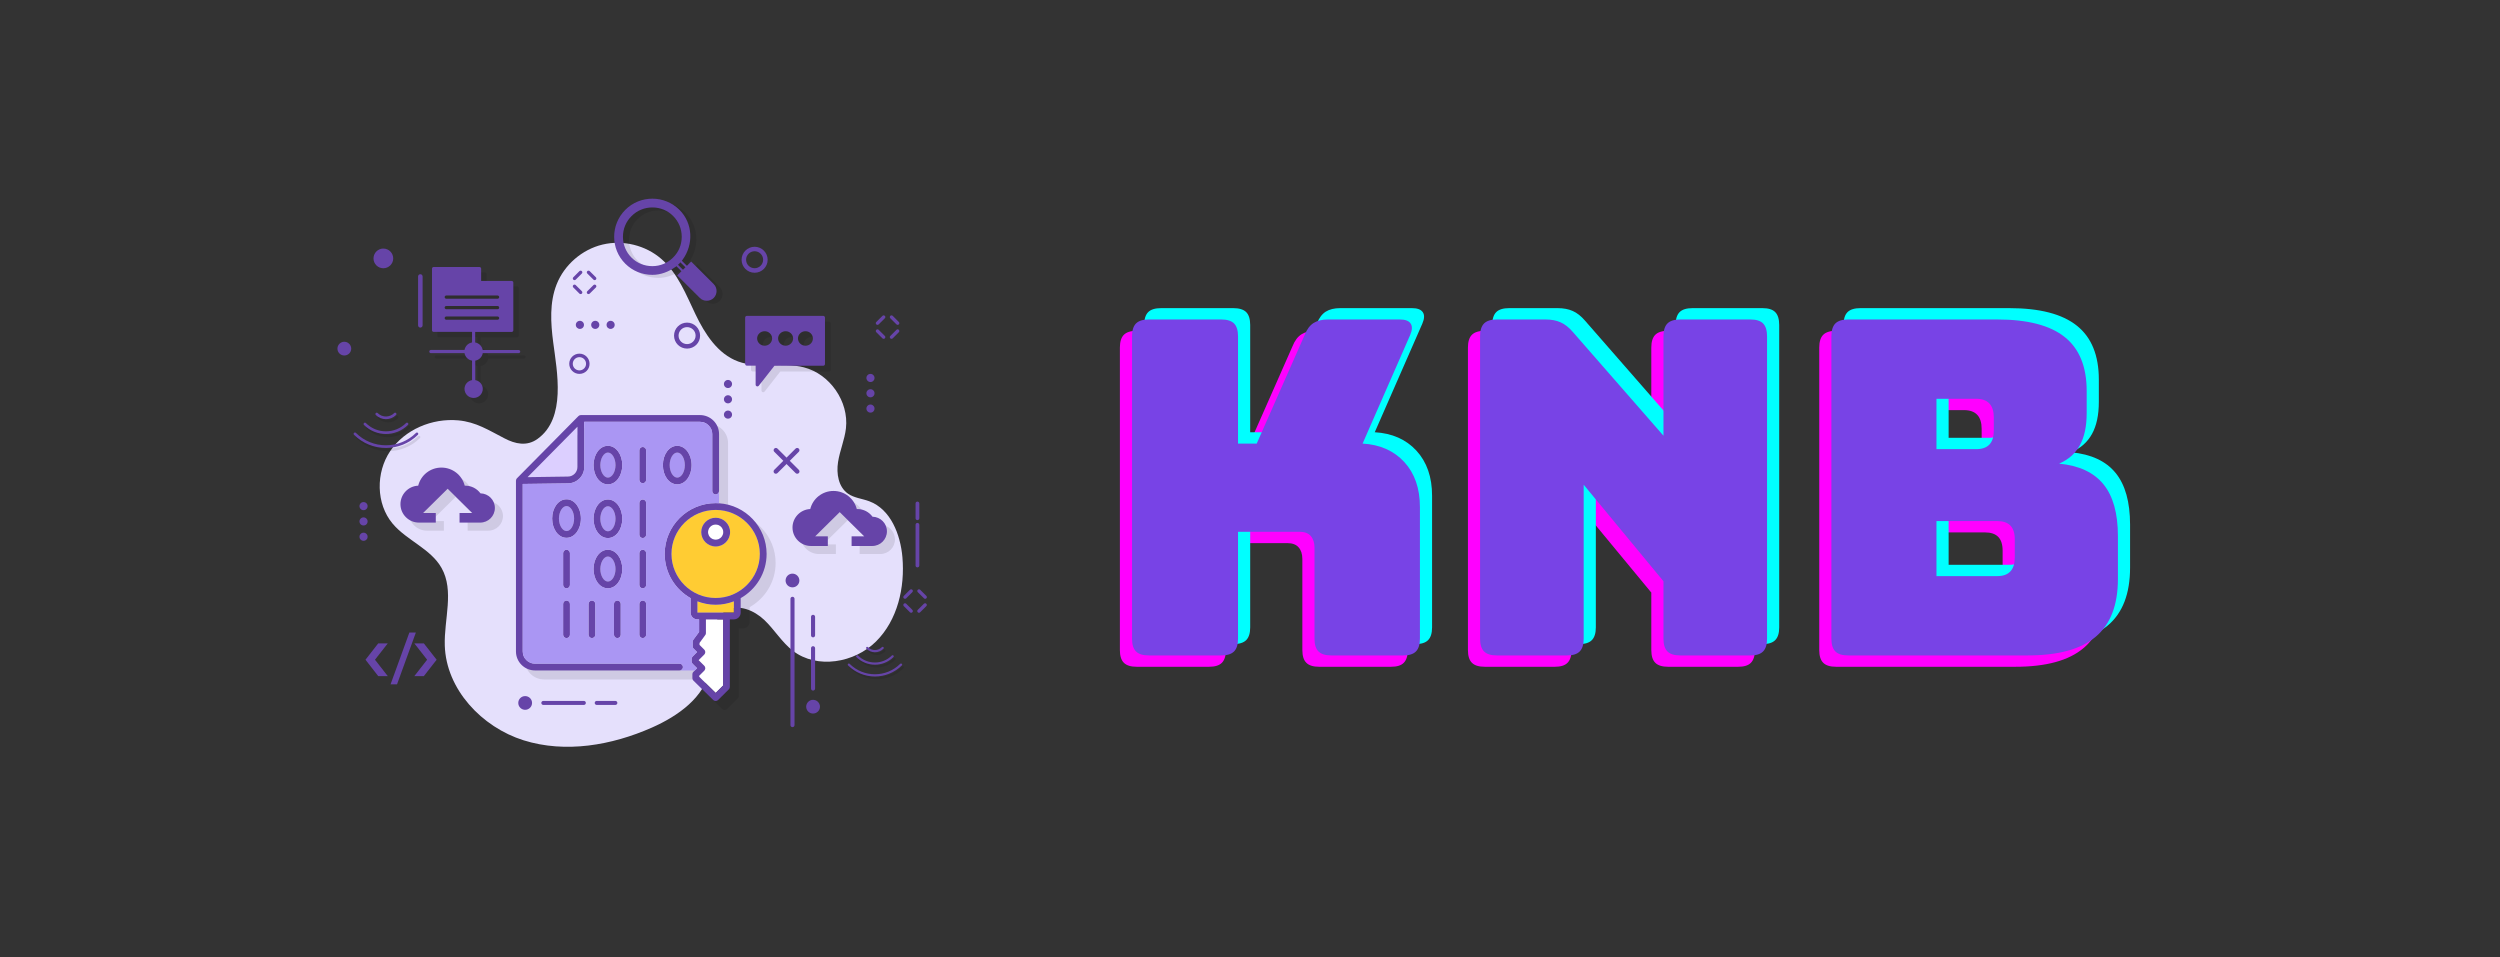 <svg xmlns="http://www.w3.org/2000/svg" xmlns:xlink="http://www.w3.org/1999/xlink" width="457" zoomAndPan="magnify" viewBox="0 0 342.75 131.25" height="175" preserveAspectRatio="xMidYMid meet" version="1.0"><rect x="0" y="0" width="342.75" height="131.25" fill="#333333" stroke="none"/><defs><g/><clipPath id="55fedc90e2"><path d="M 85 27.215 L 100 27.215 L 100 42 L 85 42 Z M 85 27.215 " clip-rule="nonzero"/></clipPath><clipPath id="99e691b069"><path d="M 84 27.215 L 99 27.215 L 99 42 L 84 42 Z M 84 27.215 " clip-rule="nonzero"/></clipPath><clipPath id="6b5bc571f3"><path d="M 125 80 L 127.336 80 L 127.336 83 L 125 83 Z M 125 80 " clip-rule="nonzero"/></clipPath><clipPath id="006850ac90"><path d="M 125 82 L 127.336 82 L 127.336 85 L 125 85 Z M 125 82 " clip-rule="nonzero"/></clipPath><clipPath id="85f1fdf88f"><path d="M 46.051 46 L 49 46 L 49 49 L 46.051 49 Z M 46.051 46 " clip-rule="nonzero"/></clipPath></defs><g fill="#ff00ff" fill-opacity="1"><g transform="translate(149.13, 91.415)"><g><path d="M 16.625 0 L 6.719 0 C 5.906 0 5.316 -0.18 4.953 -0.547 C 4.586 -0.91 4.406 -1.492 4.406 -2.297 L 4.406 -43.75 C 4.406 -44.562 4.586 -45.148 4.953 -45.516 C 5.316 -45.879 5.906 -46.062 6.719 -46.062 L 16.625 -46.062 C 17.438 -46.062 18.023 -45.879 18.391 -45.516 C 18.754 -45.148 18.938 -44.562 18.938 -43.75 L 18.938 -29.047 L 21.5 -29.047 L 28.078 -43.953 C 28.379 -44.711 28.785 -45.254 29.297 -45.578 C 29.805 -45.898 30.469 -46.062 31.281 -46.062 L 41.125 -46.062 C 41.852 -46.062 42.344 -45.879 42.594 -45.516 C 42.852 -45.148 42.836 -44.629 42.547 -43.953 L 36.016 -29.047 C 38.398 -28.91 40.305 -28.066 41.734 -26.516 C 43.16 -24.961 43.875 -22.906 43.875 -20.344 L 43.875 -2.297 C 43.875 -1.492 43.691 -0.91 43.328 -0.547 C 42.973 -0.18 42.391 0 41.578 0 L 31.734 0 C 30.922 0 30.332 -0.18 29.969 -0.547 C 29.602 -0.91 29.422 -1.492 29.422 -2.297 L 29.422 -14.781 C 29.422 -15.457 29.25 -15.988 28.906 -16.375 C 28.57 -16.758 28.062 -16.953 27.375 -16.953 L 18.938 -16.953 L 18.938 -2.297 C 18.938 -1.492 18.754 -0.91 18.391 -0.547 C 18.023 -0.18 17.438 0 16.625 0 Z M 16.625 0 "/></g></g></g><g fill="#ff00ff" fill-opacity="1"><g transform="translate(196.847, 91.415)"><g><path d="M 16.312 0 L 6.719 0 C 5.906 0 5.316 -0.18 4.953 -0.547 C 4.586 -0.91 4.406 -1.492 4.406 -2.297 L 4.406 -43.75 C 4.406 -44.562 4.586 -45.148 4.953 -45.516 C 5.316 -45.879 5.906 -46.062 6.719 -46.062 L 13.375 -46.062 C 14.176 -46.062 14.863 -45.93 15.438 -45.672 C 16.02 -45.422 16.586 -44.973 17.141 -44.328 L 29.547 -30.125 L 29.547 -43.75 C 29.547 -44.562 29.727 -45.148 30.094 -45.516 C 30.457 -45.879 31.047 -46.062 31.859 -46.062 L 41.453 -46.062 C 42.266 -46.062 42.848 -45.879 43.203 -45.516 C 43.566 -45.148 43.75 -44.562 43.75 -43.75 L 43.75 -2.297 C 43.75 -1.492 43.566 -0.91 43.203 -0.547 C 42.848 -0.18 42.266 0 41.453 0 L 31.859 0 C 31.047 0 30.457 -0.18 30.094 -0.547 C 29.727 -0.91 29.547 -1.492 29.547 -2.297 L 29.547 -10.172 L 18.609 -23.406 L 18.609 -2.297 C 18.609 -1.492 18.426 -0.91 18.062 -0.547 C 17.707 -0.18 17.125 0 16.312 0 Z M 16.312 0 "/></g></g></g><g fill="#ff00ff" fill-opacity="1"><g transform="translate(245.012, 91.415)"><g><path d="M 31.281 0 L 6.719 0 C 5.906 0 5.316 -0.18 4.953 -0.547 C 4.586 -0.91 4.406 -1.492 4.406 -2.297 L 4.406 -43.75 C 4.406 -44.562 4.586 -45.148 4.953 -45.516 C 5.316 -45.879 5.906 -46.062 6.719 -46.062 L 27.125 -46.062 C 31.301 -46.062 34.391 -45.258 36.391 -43.656 C 38.398 -42.062 39.406 -39.598 39.406 -36.266 L 39.406 -33.203 C 39.406 -31.41 39.094 -29.945 38.469 -28.812 C 37.852 -27.688 36.906 -26.848 35.625 -26.297 C 38.352 -26.035 40.379 -25.094 41.703 -23.469 C 43.023 -21.852 43.688 -19.488 43.688 -16.375 L 43.688 -10.484 C 43.688 -6.91 42.672 -4.27 40.641 -2.562 C 38.617 -0.852 35.5 0 31.281 0 Z M 18.812 -35.188 L 18.812 -28.281 L 24.25 -28.281 C 25.051 -28.281 25.656 -28.488 26.062 -28.906 C 26.469 -29.332 26.672 -29.973 26.672 -30.828 L 26.672 -32.625 C 26.672 -33.477 26.469 -34.117 26.062 -34.547 C 25.656 -34.973 25.051 -35.188 24.25 -35.188 Z M 18.812 -18.422 L 18.812 -10.875 L 27.125 -10.875 C 27.938 -10.875 28.539 -11.086 28.938 -11.516 C 29.344 -11.941 29.547 -12.582 29.547 -13.438 L 29.547 -15.922 C 29.547 -16.773 29.344 -17.406 28.938 -17.812 C 28.539 -18.219 27.938 -18.422 27.125 -18.422 Z M 18.812 -18.422 "/></g></g></g><g fill="#00ffff" fill-opacity="1"><g transform="translate(152.463, 88.307)"><g><path d="M 16.625 0 L 6.719 0 C 5.906 0 5.316 -0.18 4.953 -0.547 C 4.586 -0.91 4.406 -1.492 4.406 -2.297 L 4.406 -43.75 C 4.406 -44.562 4.586 -45.148 4.953 -45.516 C 5.316 -45.879 5.906 -46.062 6.719 -46.062 L 16.625 -46.062 C 17.438 -46.062 18.023 -45.879 18.391 -45.516 C 18.754 -45.148 18.938 -44.562 18.938 -43.75 L 18.938 -29.047 L 21.5 -29.047 L 28.078 -43.953 C 28.379 -44.711 28.785 -45.254 29.297 -45.578 C 29.805 -45.898 30.469 -46.062 31.281 -46.062 L 41.125 -46.062 C 41.852 -46.062 42.344 -45.879 42.594 -45.516 C 42.852 -45.148 42.836 -44.629 42.547 -43.953 L 36.016 -29.047 C 38.398 -28.91 40.305 -28.066 41.734 -26.516 C 43.16 -24.961 43.875 -22.906 43.875 -20.344 L 43.875 -2.297 C 43.875 -1.492 43.691 -0.91 43.328 -0.547 C 42.973 -0.18 42.391 0 41.578 0 L 31.734 0 C 30.922 0 30.332 -0.18 29.969 -0.547 C 29.602 -0.91 29.422 -1.492 29.422 -2.297 L 29.422 -14.781 C 29.422 -15.457 29.25 -15.988 28.906 -16.375 C 28.57 -16.758 28.062 -16.953 27.375 -16.953 L 18.938 -16.953 L 18.938 -2.297 C 18.938 -1.492 18.754 -0.91 18.391 -0.547 C 18.023 -0.18 17.438 0 16.625 0 Z M 16.625 0 "/></g></g></g><g fill="#00ffff" fill-opacity="1"><g transform="translate(200.18, 88.307)"><g><path d="M 16.312 0 L 6.719 0 C 5.906 0 5.316 -0.18 4.953 -0.547 C 4.586 -0.91 4.406 -1.492 4.406 -2.297 L 4.406 -43.75 C 4.406 -44.562 4.586 -45.148 4.953 -45.516 C 5.316 -45.879 5.906 -46.062 6.719 -46.062 L 13.375 -46.062 C 14.176 -46.062 14.863 -45.93 15.438 -45.672 C 16.02 -45.422 16.586 -44.973 17.141 -44.328 L 29.547 -30.125 L 29.547 -43.75 C 29.547 -44.562 29.727 -45.148 30.094 -45.516 C 30.457 -45.879 31.047 -46.062 31.859 -46.062 L 41.453 -46.062 C 42.266 -46.062 42.848 -45.879 43.203 -45.516 C 43.566 -45.148 43.75 -44.562 43.75 -43.75 L 43.75 -2.297 C 43.75 -1.492 43.566 -0.91 43.203 -0.547 C 42.848 -0.18 42.266 0 41.453 0 L 31.859 0 C 31.047 0 30.457 -0.18 30.094 -0.547 C 29.727 -0.91 29.547 -1.492 29.547 -2.297 L 29.547 -10.172 L 18.609 -23.406 L 18.609 -2.297 C 18.609 -1.492 18.426 -0.91 18.062 -0.547 C 17.707 -0.18 17.125 0 16.312 0 Z M 16.312 0 "/></g></g></g><g fill="#00ffff" fill-opacity="1"><g transform="translate(248.345, 88.307)"><g><path d="M 31.281 0 L 6.719 0 C 5.906 0 5.316 -0.18 4.953 -0.547 C 4.586 -0.91 4.406 -1.492 4.406 -2.297 L 4.406 -43.75 C 4.406 -44.562 4.586 -45.148 4.953 -45.516 C 5.316 -45.879 5.906 -46.062 6.719 -46.062 L 27.125 -46.062 C 31.301 -46.062 34.391 -45.258 36.391 -43.656 C 38.398 -42.062 39.406 -39.598 39.406 -36.266 L 39.406 -33.203 C 39.406 -31.41 39.094 -29.945 38.469 -28.812 C 37.852 -27.688 36.906 -26.848 35.625 -26.297 C 38.352 -26.035 40.379 -25.094 41.703 -23.469 C 43.023 -21.852 43.688 -19.488 43.688 -16.375 L 43.688 -10.484 C 43.688 -6.91 42.672 -4.27 40.641 -2.562 C 38.617 -0.852 35.5 0 31.281 0 Z M 18.812 -35.188 L 18.812 -28.281 L 24.25 -28.281 C 25.051 -28.281 25.656 -28.488 26.062 -28.906 C 26.469 -29.332 26.672 -29.973 26.672 -30.828 L 26.672 -32.625 C 26.672 -33.477 26.469 -34.117 26.062 -34.547 C 25.656 -34.973 25.051 -35.188 24.25 -35.188 Z M 18.812 -18.422 L 18.812 -10.875 L 27.125 -10.875 C 27.938 -10.875 28.539 -11.086 28.938 -11.516 C 29.344 -11.941 29.547 -12.582 29.547 -13.438 L 29.547 -15.922 C 29.547 -16.773 29.344 -17.406 28.938 -17.812 C 28.539 -18.219 27.938 -18.422 27.125 -18.422 Z M 18.812 -18.422 "/></g></g></g><g fill="#7843e6" fill-opacity="1"><g transform="translate(150.796, 89.861)"><g><path d="M 16.625 0 L 6.719 0 C 5.906 0 5.316 -0.18 4.953 -0.547 C 4.586 -0.91 4.406 -1.492 4.406 -2.297 L 4.406 -43.75 C 4.406 -44.562 4.586 -45.148 4.953 -45.516 C 5.316 -45.879 5.906 -46.062 6.719 -46.062 L 16.625 -46.062 C 17.438 -46.062 18.023 -45.879 18.391 -45.516 C 18.754 -45.148 18.938 -44.562 18.938 -43.75 L 18.938 -29.047 L 21.5 -29.047 L 28.078 -43.953 C 28.379 -44.711 28.785 -45.254 29.297 -45.578 C 29.805 -45.898 30.469 -46.062 31.281 -46.062 L 41.125 -46.062 C 41.852 -46.062 42.344 -45.879 42.594 -45.516 C 42.852 -45.148 42.836 -44.629 42.547 -43.953 L 36.016 -29.047 C 38.398 -28.91 40.305 -28.066 41.734 -26.516 C 43.16 -24.961 43.875 -22.906 43.875 -20.344 L 43.875 -2.297 C 43.875 -1.492 43.691 -0.91 43.328 -0.547 C 42.973 -0.18 42.391 0 41.578 0 L 31.734 0 C 30.922 0 30.332 -0.18 29.969 -0.547 C 29.602 -0.91 29.422 -1.492 29.422 -2.297 L 29.422 -14.781 C 29.422 -15.457 29.25 -15.988 28.906 -16.375 C 28.57 -16.758 28.062 -16.953 27.375 -16.953 L 18.938 -16.953 L 18.938 -2.297 C 18.938 -1.492 18.754 -0.91 18.391 -0.547 C 18.023 -0.18 17.438 0 16.625 0 Z M 16.625 0 "/></g></g></g><g fill="#7843e6" fill-opacity="1"><g transform="translate(198.514, 89.861)"><g><path d="M 16.312 0 L 6.719 0 C 5.906 0 5.316 -0.18 4.953 -0.547 C 4.586 -0.91 4.406 -1.492 4.406 -2.297 L 4.406 -43.75 C 4.406 -44.562 4.586 -45.148 4.953 -45.516 C 5.316 -45.879 5.906 -46.062 6.719 -46.062 L 13.375 -46.062 C 14.176 -46.062 14.863 -45.93 15.438 -45.672 C 16.02 -45.422 16.586 -44.973 17.141 -44.328 L 29.547 -30.125 L 29.547 -43.75 C 29.547 -44.562 29.727 -45.148 30.094 -45.516 C 30.457 -45.879 31.047 -46.062 31.859 -46.062 L 41.453 -46.062 C 42.266 -46.062 42.848 -45.879 43.203 -45.516 C 43.566 -45.148 43.75 -44.562 43.75 -43.75 L 43.75 -2.297 C 43.75 -1.492 43.566 -0.91 43.203 -0.547 C 42.848 -0.18 42.266 0 41.453 0 L 31.859 0 C 31.047 0 30.457 -0.18 30.094 -0.547 C 29.727 -0.91 29.547 -1.492 29.547 -2.297 L 29.547 -10.172 L 18.609 -23.406 L 18.609 -2.297 C 18.609 -1.492 18.426 -0.91 18.062 -0.547 C 17.707 -0.18 17.125 0 16.312 0 Z M 16.312 0 "/></g></g></g><g fill="#7843e6" fill-opacity="1"><g transform="translate(246.678, 89.861)"><g><path d="M 31.281 0 L 6.719 0 C 5.906 0 5.316 -0.18 4.953 -0.547 C 4.586 -0.91 4.406 -1.492 4.406 -2.297 L 4.406 -43.75 C 4.406 -44.562 4.586 -45.148 4.953 -45.516 C 5.316 -45.879 5.906 -46.062 6.719 -46.062 L 27.125 -46.062 C 31.301 -46.062 34.391 -45.258 36.391 -43.656 C 38.398 -42.062 39.406 -39.598 39.406 -36.266 L 39.406 -33.203 C 39.406 -31.41 39.094 -29.945 38.469 -28.812 C 37.852 -27.688 36.906 -26.848 35.625 -26.297 C 38.352 -26.035 40.379 -25.094 41.703 -23.469 C 43.023 -21.852 43.688 -19.488 43.688 -16.375 L 43.688 -10.484 C 43.688 -6.91 42.672 -4.27 40.641 -2.562 C 38.617 -0.852 35.5 0 31.281 0 Z M 18.812 -35.188 L 18.812 -28.281 L 24.25 -28.281 C 25.051 -28.281 25.656 -28.488 26.062 -28.906 C 26.469 -29.332 26.672 -29.973 26.672 -30.828 L 26.672 -32.625 C 26.672 -33.477 26.469 -34.117 26.062 -34.547 C 25.656 -34.973 25.051 -35.188 24.25 -35.188 Z M 18.812 -18.422 L 18.812 -10.875 L 27.125 -10.875 C 27.938 -10.875 28.539 -11.086 28.938 -11.516 C 29.344 -11.941 29.547 -12.582 29.547 -13.438 L 29.547 -15.922 C 29.547 -16.773 29.344 -17.406 28.938 -17.812 C 28.539 -18.219 27.938 -18.422 27.125 -18.422 Z M 18.812 -18.422 "/></g></g></g><path fill="#e5e0fc" d="M 62.805 57.629 C 59.246 57.312 55.496 58.883 53.504 61.832 C 51.508 64.785 51.539 69.055 53.824 71.785 C 55.777 74.113 59.051 75.223 60.539 77.871 C 62.305 81.008 60.867 84.906 60.98 88.5 C 61.164 94.5 66.047 99.691 71.785 101.496 C 77.527 103.297 83.863 102.188 89.371 99.754 C 92.957 98.168 96.617 95.598 97.336 91.754 C 97.602 90.324 97.43 88.852 97.57 87.406 C 97.715 85.961 98.285 84.418 99.555 83.707 C 101.238 82.762 103.398 83.676 104.793 85.004 C 106.188 86.332 107.191 88.059 108.719 89.234 C 112.027 91.77 117.156 90.883 120.109 87.941 C 123.062 85.004 124.078 80.551 123.723 76.402 C 123.449 73.273 122.121 69.828 119.176 68.723 C 118.203 68.359 117.105 68.273 116.258 67.68 C 114.949 66.766 114.648 64.934 114.895 63.359 C 115.137 61.781 115.801 60.297 115.98 58.715 C 116.395 55.047 113.781 51.273 110.195 50.359 C 107.266 49.613 104.039 50.602 101.199 49.559 C 98.395 48.527 96.637 45.773 95.348 43.082 C 94.059 40.391 92.938 37.48 90.691 35.52 C 88.523 33.621 85.406 32.855 82.605 33.531 C 79.801 34.203 77.379 36.297 76.32 38.969 C 75.328 41.469 75.496 44.262 75.844 46.93 C 76.363 50.941 77.664 57.332 73.688 60.18 C 72.234 61.223 70.641 60.875 69.148 60.09 C 67.023 59 65.27 57.844 62.805 57.629 Z M 62.805 57.629 " fill-opacity="1" fill-rule="nonzero"/><g clip-path="url(#55fedc90e2)"><path fill="#000000" d="M 98.68 39.363 L 95.59 36.273 L 95.008 36.859 L 94.301 36.16 C 94.332 36.129 94.355 36.086 94.395 36.043 C 95.949 33.926 95.824 31.016 93.973 29.176 C 92.98 28.203 91.664 27.652 90.27 27.652 C 88.863 27.652 87.543 28.195 86.559 29.176 C 84.516 31.223 84.516 34.543 86.559 36.574 C 87.555 37.562 88.875 38.098 90.27 38.098 C 91.395 38.098 92.48 37.684 93.445 37 C 93.488 36.977 93.527 36.945 93.562 36.906 L 94.25 37.605 L 93.668 38.172 L 96.773 41.262 C 97.031 41.52 97.359 41.648 97.727 41.648 C 98.09 41.648 98.426 41.508 98.672 41.262 C 99.199 40.734 99.199 39.883 98.68 39.363 Z M 93.117 35.715 C 92.367 36.477 91.359 36.902 90.27 36.902 C 89.18 36.902 88.164 36.488 87.414 35.727 C 86.652 34.977 86.238 33.957 86.238 32.883 C 86.238 31.797 86.652 30.789 87.414 30.043 C 88.164 29.281 89.172 28.855 90.27 28.855 C 91.359 28.855 92.367 29.27 93.117 30.031 C 93.879 30.781 94.293 31.801 94.293 32.875 C 94.293 33.961 93.879 34.969 93.117 35.715 Z M 94.461 37.395 L 93.781 36.715 C 93.961 36.566 93.949 36.574 94.109 36.375 L 94.809 37.062 Z M 94.461 37.395 " fill-opacity="0.1" fill-rule="nonzero"/></g><g clip-path="url(#99e691b069)"><path fill="#6644a8" d="M 97.852 38.953 L 94.758 35.859 L 94.176 36.445 L 93.477 35.746 C 93.508 35.715 93.531 35.672 93.57 35.629 C 95.125 33.512 95 30.605 93.148 28.766 C 92.156 27.789 90.84 27.238 89.445 27.238 C 88.039 27.238 86.719 27.781 85.734 28.766 C 83.691 30.809 83.691 34.129 85.734 36.16 C 86.73 37.148 88.051 37.684 89.445 37.684 C 90.57 37.684 91.656 37.273 92.621 36.586 C 92.664 36.562 92.703 36.531 92.738 36.492 L 93.426 37.191 L 92.844 37.758 L 95.949 40.848 C 96.207 41.105 96.535 41.234 96.902 41.234 C 97.27 41.234 97.602 41.094 97.852 40.848 C 98.371 40.32 98.371 39.469 97.852 38.953 Z M 92.289 35.301 C 91.539 36.062 90.527 36.488 89.438 36.488 C 88.348 36.488 87.332 36.074 86.582 35.316 C 85.82 34.562 85.406 33.543 85.406 32.469 C 85.406 31.383 85.82 30.375 86.582 29.629 C 87.332 28.867 88.344 28.441 89.438 28.441 C 90.527 28.441 91.539 28.855 92.289 29.617 C 93.051 30.371 93.465 31.387 93.465 32.461 C 93.465 33.547 93.051 34.555 92.289 35.301 Z M 93.633 36.98 L 92.949 36.301 C 93.129 36.156 93.117 36.16 93.277 35.965 L 93.98 36.648 Z M 93.633 36.98 " fill-opacity="1" fill-rule="nonzero"/></g><path fill="#6644a8" d="M 106.367 64.949 C 106.285 64.949 106.203 64.918 106.148 64.859 C 106.027 64.734 106.027 64.543 106.148 64.418 L 109.074 61.504 C 109.195 61.383 109.387 61.383 109.512 61.504 C 109.637 61.629 109.637 61.82 109.512 61.945 L 106.59 64.859 C 106.527 64.918 106.445 64.949 106.367 64.949 Z M 106.367 64.949 " fill-opacity="1" fill-rule="nonzero"/><path fill="#6644a8" d="M 109.297 64.949 C 109.215 64.949 109.133 64.918 109.078 64.859 L 106.156 61.945 C 106.031 61.82 106.031 61.629 106.156 61.504 C 106.281 61.383 106.473 61.383 106.594 61.504 L 109.52 64.418 C 109.641 64.543 109.641 64.734 109.52 64.859 C 109.449 64.918 109.371 64.949 109.297 64.949 Z M 109.297 64.949 " fill-opacity="1" fill-rule="nonzero"/><path fill="#6644a8" d="M 94.195 47.793 C 93.211 47.793 92.41 46.996 92.41 46.016 C 92.41 45.031 93.211 44.23 94.195 44.23 C 95.18 44.23 95.984 45.031 95.984 46.016 C 95.992 46.996 95.188 47.793 94.195 47.793 Z M 94.195 44.848 C 93.551 44.848 93.031 45.371 93.031 46.016 C 93.031 46.656 93.551 47.176 94.195 47.176 C 94.84 47.176 95.367 46.656 95.367 46.016 C 95.371 45.371 94.848 44.848 94.195 44.848 Z M 94.195 44.848 " fill-opacity="1" fill-rule="nonzero"/><path fill="#6644a8" d="M 79.438 51.262 C 78.668 51.262 78.043 50.641 78.043 49.875 C 78.043 49.109 78.668 48.484 79.438 48.484 C 80.203 48.484 80.828 49.109 80.828 49.875 C 80.836 50.641 80.211 51.262 79.438 51.262 Z M 79.438 48.965 C 78.934 48.965 78.527 49.375 78.527 49.875 C 78.527 50.375 78.934 50.781 79.438 50.781 C 79.938 50.781 80.348 50.375 80.348 49.875 C 80.352 49.375 79.945 48.965 79.438 48.965 Z M 79.438 48.965 " fill-opacity="1" fill-rule="nonzero"/><path fill="#6644a8" d="M 103.457 37.395 C 102.469 37.395 101.672 36.598 101.672 35.617 C 101.672 34.637 102.469 33.832 103.457 33.832 C 104.441 33.832 105.246 34.637 105.246 35.617 C 105.246 36.594 104.441 37.395 103.457 37.395 Z M 103.457 34.445 C 102.812 34.445 102.289 34.969 102.289 35.609 C 102.289 36.254 102.812 36.773 103.457 36.773 C 104.098 36.773 104.625 36.254 104.625 35.609 C 104.625 34.969 104.098 34.445 103.457 34.445 Z M 103.457 34.445 " fill-opacity="1" fill-rule="nonzero"/><path fill="#6644a8" d="M 79.602 40.32 C 79.543 40.32 79.484 40.297 79.441 40.254 L 78.602 39.414 C 78.508 39.32 78.508 39.18 78.602 39.086 C 78.691 38.996 78.836 38.996 78.93 39.086 L 79.77 39.926 C 79.863 40.02 79.863 40.16 79.77 40.254 C 79.723 40.297 79.664 40.32 79.602 40.32 Z M 79.602 40.32 " fill-opacity="1" fill-rule="nonzero"/><path fill="#6644a8" d="M 81.523 38.406 C 81.461 38.406 81.406 38.383 81.363 38.34 L 80.52 37.5 C 80.426 37.406 80.426 37.266 80.52 37.172 C 80.613 37.082 80.754 37.082 80.848 37.172 L 81.691 38.012 C 81.785 38.105 81.785 38.246 81.691 38.34 C 81.641 38.383 81.586 38.406 81.523 38.406 Z M 81.523 38.406 " fill-opacity="1" fill-rule="nonzero"/><path fill="#6644a8" d="M 78.762 38.406 C 78.699 38.406 78.645 38.383 78.602 38.34 C 78.508 38.246 78.508 38.105 78.602 38.012 L 79.441 37.172 C 79.535 37.082 79.676 37.082 79.77 37.172 C 79.863 37.266 79.863 37.406 79.77 37.5 L 78.93 38.34 C 78.879 38.383 78.824 38.406 78.762 38.406 Z M 78.762 38.406 " fill-opacity="1" fill-rule="nonzero"/><path fill="#6644a8" d="M 80.68 40.32 C 80.617 40.32 80.562 40.297 80.52 40.254 C 80.426 40.16 80.426 40.02 80.52 39.926 L 81.363 39.086 C 81.457 38.996 81.598 38.996 81.691 39.086 C 81.785 39.18 81.785 39.32 81.691 39.414 L 80.848 40.254 C 80.797 40.297 80.742 40.32 80.68 40.32 Z M 80.68 40.32 " fill-opacity="1" fill-rule="nonzero"/><path fill="#6644a8" d="M 121.145 46.453 C 121.082 46.453 121.027 46.43 120.984 46.387 L 120.141 45.547 C 120.047 45.453 120.047 45.312 120.141 45.219 C 120.234 45.125 120.375 45.125 120.469 45.219 L 121.312 46.059 C 121.406 46.148 121.406 46.293 121.312 46.387 C 121.262 46.434 121.207 46.453 121.145 46.453 Z M 121.145 46.453 " fill-opacity="1" fill-rule="nonzero"/><path fill="#6644a8" d="M 123.062 44.539 C 123.004 44.539 122.945 44.516 122.902 44.473 L 122.062 43.633 C 121.969 43.539 121.969 43.398 122.062 43.305 C 122.152 43.211 122.297 43.211 122.391 43.305 L 123.23 44.145 C 123.324 44.234 123.324 44.379 123.23 44.473 C 123.184 44.52 123.121 44.539 123.062 44.539 Z M 123.062 44.539 " fill-opacity="1" fill-rule="nonzero"/><path fill="#6644a8" d="M 120.301 44.539 C 120.238 44.539 120.184 44.516 120.141 44.473 C 120.047 44.379 120.047 44.234 120.141 44.145 L 120.984 43.305 C 121.074 43.211 121.219 43.211 121.312 43.305 C 121.406 43.398 121.406 43.539 121.312 43.633 L 120.469 44.473 C 120.418 44.52 120.363 44.539 120.301 44.539 Z M 120.301 44.539 " fill-opacity="1" fill-rule="nonzero"/><path fill="#6644a8" d="M 122.223 46.453 C 122.16 46.453 122.105 46.43 122.062 46.387 C 121.969 46.293 121.969 46.148 122.062 46.059 L 122.902 45.219 C 122.996 45.125 123.137 45.125 123.23 45.219 C 123.324 45.312 123.324 45.453 123.23 45.547 L 122.391 46.387 C 122.34 46.434 122.277 46.453 122.223 46.453 Z M 122.223 46.453 " fill-opacity="1" fill-rule="nonzero"/><path fill="#6644a8" d="M 124.918 84.012 C 124.855 84.012 124.797 83.984 124.754 83.941 L 123.914 83.102 C 123.82 83.012 123.82 82.867 123.914 82.773 C 124.004 82.684 124.148 82.684 124.242 82.773 L 125.082 83.613 C 125.176 83.707 125.176 83.848 125.082 83.941 C 125.035 83.992 124.973 84.012 124.918 84.012 Z M 124.918 84.012 " fill-opacity="1" fill-rule="nonzero"/><g clip-path="url(#6b5bc571f3)"><path fill="#6644a8" d="M 126.836 82.098 C 126.773 82.098 126.719 82.07 126.676 82.027 L 125.832 81.188 C 125.738 81.098 125.738 80.953 125.832 80.859 C 125.926 80.77 126.066 80.77 126.16 80.859 L 127.004 81.699 C 127.098 81.793 127.098 81.934 127.004 82.027 C 126.953 82.078 126.891 82.098 126.836 82.098 Z M 126.836 82.098 " fill-opacity="1" fill-rule="nonzero"/></g><path fill="#6644a8" d="M 124.074 82.098 C 124.012 82.098 123.957 82.07 123.914 82.027 C 123.82 81.934 123.82 81.793 123.914 81.699 L 124.754 80.859 C 124.848 80.77 124.992 80.77 125.082 80.859 C 125.176 80.953 125.176 81.098 125.082 81.188 L 124.242 82.027 C 124.191 82.078 124.129 82.098 124.074 82.098 Z M 124.074 82.098 " fill-opacity="1" fill-rule="nonzero"/><g clip-path="url(#006850ac90)"><path fill="#6644a8" d="M 125.988 84.012 C 125.926 84.012 125.871 83.984 125.828 83.941 C 125.734 83.848 125.734 83.707 125.828 83.613 L 126.668 82.773 C 126.762 82.684 126.906 82.684 126.996 82.773 C 127.09 82.867 127.09 83.012 126.996 83.102 L 126.156 83.941 C 126.113 83.992 126.051 84.012 125.988 84.012 Z M 125.988 84.012 " fill-opacity="1" fill-rule="nonzero"/></g><path fill="#000000" d="M 113.668 44.102 L 103.199 44.102 C 103.066 44.102 102.961 44.207 102.961 44.34 L 102.961 50.688 C 102.961 50.824 103.066 50.93 103.199 50.93 L 104.398 50.93 L 104.398 53.535 C 104.398 53.641 104.457 53.727 104.551 53.758 C 104.582 53.773 104.605 53.773 104.633 53.773 C 104.707 53.773 104.773 53.746 104.824 53.688 L 106.98 50.934 L 113.676 50.934 C 113.805 50.934 113.902 50.832 113.902 50.695 L 113.902 44.34 C 113.898 44.207 113.793 44.102 113.668 44.102 Z M 105.637 48.199 C 105.066 48.199 104.602 47.754 104.602 47.199 C 104.602 46.656 105.066 46.211 105.637 46.211 C 106.199 46.211 106.656 46.656 106.656 47.199 C 106.656 47.75 106.191 48.199 105.637 48.199 Z M 108.508 48.199 C 107.938 48.199 107.477 47.754 107.477 47.199 C 107.477 46.656 107.938 46.211 108.508 46.211 C 109.074 46.211 109.539 46.656 109.539 47.199 C 109.539 47.75 109.074 48.199 108.508 48.199 Z M 111.234 48.199 C 110.664 48.199 110.207 47.754 110.207 47.199 C 110.207 46.656 110.664 46.211 111.234 46.211 C 111.805 46.211 112.258 46.656 112.258 47.199 C 112.258 47.75 111.805 48.199 111.234 48.199 Z M 111.234 48.199 " fill-opacity="0.1" fill-rule="nonzero"/><path fill="#6644a8" d="M 112.871 43.305 L 102.402 43.305 C 102.266 43.305 102.16 43.41 102.16 43.543 L 102.16 49.891 C 102.16 50.027 102.266 50.133 102.402 50.133 L 103.598 50.133 L 103.598 52.738 C 103.598 52.844 103.66 52.93 103.754 52.961 C 103.785 52.98 103.809 52.98 103.832 52.98 C 103.906 52.98 103.977 52.949 104.023 52.891 L 106.18 50.141 L 112.875 50.141 C 113.004 50.141 113.105 50.035 113.105 49.898 L 113.105 43.543 C 113.098 43.41 112.992 43.305 112.871 43.305 Z M 104.836 47.398 C 104.266 47.398 103.801 46.953 103.801 46.398 C 103.801 45.855 104.266 45.41 104.836 45.41 C 105.398 45.41 105.859 45.855 105.859 46.398 C 105.859 46.953 105.395 47.398 104.836 47.398 Z M 107.711 47.398 C 107.141 47.398 106.676 46.953 106.676 46.398 C 106.676 45.855 107.141 45.41 107.711 45.41 C 108.273 45.41 108.738 45.855 108.738 46.398 C 108.73 46.953 108.266 47.398 107.711 47.398 Z M 110.43 47.398 C 109.859 47.398 109.402 46.953 109.402 46.398 C 109.402 45.855 109.859 45.41 110.43 45.41 C 111 45.41 111.449 45.855 111.449 46.398 C 111.457 46.953 111 47.398 110.43 47.398 Z M 110.43 47.398 " fill-opacity="1" fill-rule="nonzero"/><path fill="#000000" d="M 54.594 57.336 C 54.66 57.266 54.66 57.145 54.594 57.078 C 54.52 57.004 54.402 57.004 54.332 57.078 C 53.715 57.703 52.691 57.703 52.074 57.078 C 52 57.004 51.879 57.004 51.812 57.078 C 51.746 57.152 51.746 57.27 51.812 57.336 C 52.195 57.719 52.699 57.91 53.207 57.91 C 53.715 57.91 54.211 57.719 54.594 57.336 Z M 54.594 57.336 " fill-opacity="0.1" fill-rule="nonzero"/><path fill="#000000" d="M 57.32 59.797 C 55.047 62.062 51.348 62.062 49.082 59.797 C 49.008 59.723 48.891 59.723 48.82 59.797 C 48.746 59.871 48.746 59.988 48.82 60.055 C 50.027 61.258 51.613 61.855 53.199 61.855 C 54.785 61.855 56.371 61.258 57.578 60.055 C 57.648 59.98 57.648 59.863 57.578 59.797 C 57.504 59.727 57.395 59.727 57.32 59.797 Z M 57.32 59.797 " fill-opacity="0.1" fill-rule="nonzero"/><path fill="#000000" d="M 50.184 58.438 C 50.113 58.512 50.113 58.629 50.184 58.695 C 51.012 59.523 52.109 59.938 53.199 59.938 C 54.289 59.938 55.387 59.523 56.215 58.695 C 56.289 58.621 56.289 58.512 56.215 58.438 C 56.141 58.363 56.031 58.363 55.957 58.438 C 54.434 59.957 51.961 59.957 50.445 58.438 C 50.371 58.367 50.25 58.367 50.184 58.438 Z M 50.184 58.438 " fill-opacity="0.1" fill-rule="nonzero"/><path fill="#6644a8" d="M 54.301 56.895 C 54.371 56.82 54.371 56.703 54.301 56.633 C 54.227 56.559 54.109 56.559 54.043 56.633 C 53.422 57.258 52.402 57.258 51.781 56.633 C 51.707 56.559 51.59 56.559 51.52 56.633 C 51.453 56.707 51.453 56.824 51.52 56.895 C 51.906 57.277 52.406 57.469 52.914 57.469 C 53.418 57.469 53.918 57.277 54.301 56.895 Z M 54.301 56.895 " fill-opacity="1" fill-rule="nonzero"/><path fill="#6644a8" d="M 57.035 59.352 C 54.762 61.617 51.062 61.617 48.797 59.352 C 48.723 59.277 48.605 59.277 48.535 59.352 C 48.461 59.426 48.461 59.543 48.535 59.609 C 49.742 60.812 51.328 61.414 52.914 61.414 C 54.5 61.414 56.086 60.812 57.293 59.609 C 57.363 59.535 57.363 59.418 57.293 59.352 C 57.219 59.281 57.102 59.281 57.035 59.352 Z M 57.035 59.352 " fill-opacity="1" fill-rule="nonzero"/><path fill="#6644a8" d="M 49.898 58 C 49.832 58.074 49.832 58.191 49.898 58.258 C 50.727 59.086 51.824 59.5 52.914 59.5 C 54.004 59.5 55.102 59.086 55.93 58.258 C 56.004 58.184 56.004 58.074 55.93 58 C 55.855 57.926 55.746 57.926 55.672 58 C 54.148 59.516 51.676 59.516 50.16 58 C 50.086 57.926 49.965 57.926 49.898 58 Z M 49.898 58 " fill-opacity="1" fill-rule="nonzero"/><path fill="#6644a8" d="M 50.398 69.391 C 50.398 69.543 50.348 69.676 50.238 69.781 C 50.129 69.891 49.996 69.945 49.844 69.945 C 49.688 69.945 49.559 69.891 49.449 69.781 C 49.34 69.676 49.285 69.543 49.285 69.391 C 49.285 69.234 49.34 69.105 49.449 68.996 C 49.559 68.887 49.688 68.836 49.844 68.836 C 49.996 68.836 50.129 68.887 50.238 68.996 C 50.348 69.105 50.398 69.234 50.398 69.391 Z M 50.398 69.391 " fill-opacity="1" fill-rule="nonzero"/><path fill="#6644a8" d="M 50.398 71.488 C 50.398 71.641 50.348 71.773 50.238 71.883 C 50.129 71.992 49.996 72.043 49.844 72.043 C 49.688 72.043 49.559 71.992 49.449 71.883 C 49.34 71.773 49.285 71.641 49.285 71.488 C 49.285 71.336 49.34 71.203 49.449 71.098 C 49.559 70.988 49.688 70.934 49.844 70.934 C 49.996 70.934 50.129 70.988 50.238 71.098 C 50.348 71.203 50.398 71.336 50.398 71.488 Z M 50.398 71.488 " fill-opacity="1" fill-rule="nonzero"/><path fill="#6644a8" d="M 50.398 73.59 C 50.398 73.742 50.348 73.871 50.238 73.98 C 50.129 74.09 49.996 74.145 49.844 74.145 C 49.688 74.145 49.559 74.09 49.449 73.98 C 49.34 73.871 49.285 73.742 49.285 73.59 C 49.285 73.434 49.34 73.305 49.449 73.195 C 49.559 73.086 49.688 73.031 49.844 73.031 C 49.996 73.031 50.129 73.086 50.238 73.195 C 50.348 73.305 50.398 73.434 50.398 73.59 Z M 50.398 73.59 " fill-opacity="1" fill-rule="nonzero"/><path fill="#6644a8" d="M 119.898 51.816 C 119.898 51.973 119.844 52.102 119.734 52.211 C 119.629 52.32 119.496 52.375 119.344 52.375 C 119.188 52.375 119.055 52.32 118.949 52.211 C 118.84 52.102 118.785 51.973 118.785 51.816 C 118.785 51.664 118.84 51.535 118.949 51.426 C 119.055 51.316 119.188 51.262 119.344 51.262 C 119.496 51.262 119.629 51.316 119.734 51.426 C 119.844 51.535 119.898 51.664 119.898 51.816 Z M 119.898 51.816 " fill-opacity="1" fill-rule="nonzero"/><path fill="#6644a8" d="M 119.898 53.918 C 119.898 54.07 119.844 54.203 119.734 54.309 C 119.629 54.418 119.496 54.473 119.344 54.473 C 119.188 54.473 119.055 54.418 118.949 54.309 C 118.84 54.203 118.785 54.07 118.785 53.918 C 118.785 53.766 118.84 53.633 118.949 53.523 C 119.055 53.414 119.188 53.363 119.344 53.363 C 119.496 53.363 119.629 53.414 119.734 53.523 C 119.844 53.633 119.898 53.766 119.898 53.918 Z M 119.898 53.918 " fill-opacity="1" fill-rule="nonzero"/><path fill="#6644a8" d="M 119.898 56.016 C 119.898 56.172 119.844 56.301 119.734 56.41 C 119.629 56.52 119.496 56.57 119.344 56.57 C 119.188 56.57 119.055 56.52 118.949 56.41 C 118.84 56.301 118.785 56.172 118.785 56.016 C 118.785 55.863 118.84 55.73 118.949 55.625 C 119.055 55.516 119.188 55.461 119.344 55.461 C 119.496 55.461 119.629 55.516 119.734 55.625 C 119.844 55.73 119.898 55.863 119.898 56.016 Z M 119.898 56.016 " fill-opacity="1" fill-rule="nonzero"/><path fill="#6644a8" d="M 57.629 44.914 C 57.461 44.914 57.32 44.781 57.32 44.605 L 57.32 37.902 C 57.32 37.734 57.453 37.594 57.629 37.594 C 57.801 37.594 57.938 37.73 57.938 37.902 L 57.938 44.605 C 57.938 44.773 57.801 44.914 57.629 44.914 Z M 57.629 44.914 " fill-opacity="1" fill-rule="nonzero"/><path fill="#6644a8" d="M 125.777 77.793 C 125.633 77.793 125.523 77.676 125.523 77.535 L 125.523 71.945 C 125.523 71.805 125.641 71.691 125.777 71.691 C 125.918 71.691 126.039 71.809 126.039 71.945 L 126.039 77.535 C 126.039 77.68 125.918 77.793 125.777 77.793 Z M 125.777 77.793 " fill-opacity="1" fill-rule="nonzero"/><path fill="#6644a8" d="M 125.777 71.309 C 125.633 71.309 125.523 71.191 125.523 71.051 L 125.523 69.02 C 125.523 68.879 125.641 68.766 125.777 68.766 C 125.918 68.766 126.039 68.883 126.039 69.02 L 126.039 71.051 C 126.039 71.199 125.918 71.309 125.777 71.309 Z M 125.777 71.309 " fill-opacity="1" fill-rule="nonzero"/><path fill="#6644a8" d="M 100.363 56.844 C 100.363 56.996 100.309 57.129 100.199 57.238 C 100.094 57.344 99.961 57.398 99.809 57.398 C 99.652 57.398 99.523 57.344 99.414 57.238 C 99.305 57.129 99.25 56.996 99.25 56.844 C 99.25 56.691 99.305 56.559 99.414 56.449 C 99.523 56.344 99.652 56.289 99.809 56.289 C 99.961 56.289 100.094 56.344 100.199 56.449 C 100.309 56.559 100.363 56.691 100.363 56.844 Z M 100.363 56.844 " fill-opacity="1" fill-rule="nonzero"/><path fill="#6644a8" d="M 100.363 54.746 C 100.363 54.898 100.309 55.027 100.199 55.137 C 100.094 55.246 99.961 55.301 99.809 55.301 C 99.652 55.301 99.523 55.246 99.414 55.137 C 99.305 55.027 99.25 54.898 99.25 54.746 C 99.25 54.59 99.305 54.461 99.414 54.352 C 99.523 54.242 99.652 54.188 99.809 54.188 C 99.961 54.188 100.094 54.242 100.199 54.352 C 100.309 54.461 100.363 54.59 100.363 54.746 Z M 100.363 54.746 " fill-opacity="1" fill-rule="nonzero"/><path fill="#6644a8" d="M 100.363 52.645 C 100.363 52.801 100.309 52.93 100.199 53.039 C 100.094 53.148 99.961 53.199 99.809 53.199 C 99.652 53.199 99.523 53.148 99.414 53.039 C 99.305 52.93 99.25 52.801 99.25 52.645 C 99.25 52.492 99.305 52.359 99.414 52.254 C 99.523 52.145 99.652 52.09 99.809 52.09 C 99.961 52.09 100.094 52.145 100.199 52.254 C 100.309 52.359 100.363 52.492 100.363 52.645 Z M 100.363 52.645 " fill-opacity="1" fill-rule="nonzero"/><path fill="#6644a8" d="M 84.273 44.539 C 84.273 44.691 84.219 44.824 84.109 44.934 C 84 45.039 83.871 45.094 83.715 45.094 C 83.562 45.094 83.43 45.039 83.32 44.934 C 83.211 44.824 83.16 44.691 83.16 44.539 C 83.16 44.387 83.211 44.254 83.32 44.145 C 83.43 44.039 83.562 43.984 83.715 43.984 C 83.871 43.984 84 44.039 84.109 44.145 C 84.219 44.254 84.273 44.387 84.273 44.539 Z M 84.273 44.539 " fill-opacity="1" fill-rule="nonzero"/><path fill="#6644a8" d="M 82.168 44.539 C 82.168 44.691 82.113 44.824 82.004 44.934 C 81.895 45.039 81.766 45.094 81.609 45.094 C 81.457 45.094 81.324 45.039 81.215 44.934 C 81.105 44.824 81.051 44.691 81.051 44.539 C 81.051 44.387 81.105 44.254 81.215 44.145 C 81.324 44.039 81.457 43.984 81.609 43.984 C 81.766 43.984 81.895 44.039 82.004 44.145 C 82.113 44.254 82.168 44.387 82.168 44.539 Z M 82.168 44.539 " fill-opacity="1" fill-rule="nonzero"/><path fill="#6644a8" d="M 80.062 44.539 C 80.062 44.691 80.008 44.824 79.898 44.934 C 79.789 45.039 79.656 45.094 79.504 45.094 C 79.352 45.094 79.219 45.039 79.109 44.934 C 79 44.824 78.945 44.691 78.945 44.539 C 78.945 44.387 79 44.254 79.109 44.145 C 79.219 44.039 79.352 43.984 79.504 43.984 C 79.656 43.984 79.789 44.039 79.898 44.145 C 80.008 44.254 80.062 44.387 80.062 44.539 Z M 80.062 44.539 " fill-opacity="1" fill-rule="nonzero"/><path fill="#6644a8" d="M 108.652 99.691 C 108.496 99.691 108.371 99.57 108.371 99.414 L 108.371 82.098 C 108.371 81.941 108.496 81.816 108.652 81.816 C 108.805 81.816 108.93 81.941 108.93 82.098 L 108.93 99.41 C 108.93 99.57 108.805 99.691 108.652 99.691 Z M 108.652 99.691 " fill-opacity="1" fill-rule="nonzero"/><path fill="#6644a8" d="M 111.469 87.383 C 111.316 87.383 111.191 87.258 111.191 87.102 L 111.191 84.566 C 111.191 84.41 111.316 84.289 111.469 84.289 C 111.625 84.289 111.75 84.41 111.75 84.566 L 111.75 87.102 C 111.75 87.258 111.625 87.383 111.469 87.383 Z M 111.469 87.383 " fill-opacity="1" fill-rule="nonzero"/><path fill="#6644a8" d="M 111.469 94.68 C 111.316 94.68 111.191 94.555 111.191 94.402 L 111.191 88.867 C 111.191 88.715 111.316 88.59 111.469 88.59 C 111.625 88.59 111.75 88.715 111.75 88.867 L 111.75 94.402 C 111.75 94.555 111.625 94.68 111.469 94.68 Z M 111.469 94.68 " fill-opacity="1" fill-rule="nonzero"/><path fill="#6644a8" d="M 108.645 80.527 C 108.125 80.527 107.703 80.109 107.703 79.59 C 107.703 79.07 108.125 78.645 108.645 78.645 C 109.164 78.645 109.594 79.07 109.594 79.59 C 109.594 80.102 109.172 80.527 108.645 80.527 Z M 108.645 80.527 " fill-opacity="1" fill-rule="nonzero"/><path fill="#6644a8" d="M 111.469 97.828 C 110.949 97.828 110.527 97.406 110.527 96.891 C 110.527 96.371 110.949 95.945 111.469 95.945 C 111.988 95.945 112.418 96.371 112.418 96.891 C 112.418 97.402 111.988 97.828 111.469 97.828 Z M 111.469 97.828 " fill-opacity="1" fill-rule="nonzero"/><path fill="#000000" d="M 121.359 89.32 C 121.422 89.258 121.422 89.16 121.359 89.105 C 121.301 89.043 121.199 89.043 121.145 89.105 C 120.617 89.629 119.762 89.629 119.242 89.105 C 119.18 89.043 119.082 89.043 119.027 89.105 C 118.965 89.164 118.965 89.266 119.027 89.32 C 119.348 89.641 119.773 89.801 120.195 89.801 C 120.613 89.801 121.039 89.641 121.359 89.32 Z M 121.359 89.32 " fill-opacity="0.1" fill-rule="nonzero"/><path fill="#000000" d="M 123.66 91.387 C 121.746 93.297 118.637 93.297 116.727 91.387 C 116.668 91.328 116.566 91.328 116.512 91.387 C 116.449 91.449 116.449 91.547 116.512 91.605 C 117.527 92.617 118.863 93.125 120.195 93.125 C 121.527 93.125 122.867 92.617 123.883 91.605 C 123.945 91.543 123.945 91.445 123.883 91.387 C 123.812 91.328 123.715 91.328 123.66 91.387 Z M 123.66 91.387 " fill-opacity="0.1" fill-rule="nonzero"/><path fill="#000000" d="M 117.652 90.246 C 117.59 90.309 117.59 90.406 117.652 90.461 C 118.352 91.16 119.273 91.504 120.191 91.504 C 121.105 91.504 122.031 91.16 122.73 90.461 C 122.793 90.398 122.793 90.301 122.73 90.246 C 122.668 90.191 122.57 90.184 122.512 90.246 C 121.23 91.523 119.148 91.523 117.875 90.246 C 117.812 90.184 117.715 90.184 117.652 90.246 Z M 117.652 90.246 " fill-opacity="0.1" fill-rule="nonzero"/><path fill="#6644a8" d="M 121.121 88.941 C 121.18 88.883 121.18 88.781 121.121 88.727 C 121.059 88.664 120.957 88.664 120.902 88.727 C 120.375 89.25 119.52 89.25 119 88.727 C 118.938 88.664 118.84 88.664 118.785 88.727 C 118.723 88.789 118.723 88.887 118.785 88.941 C 119.105 89.266 119.535 89.426 119.953 89.426 C 120.371 89.426 120.797 89.266 121.121 88.941 Z M 121.121 88.941 " fill-opacity="1" fill-rule="nonzero"/><path fill="#6644a8" d="M 123.418 91.012 C 121.504 92.918 118.395 92.918 116.488 91.012 C 116.426 90.949 116.324 90.949 116.27 91.012 C 116.215 91.074 116.207 91.172 116.27 91.227 C 117.285 92.238 118.625 92.746 119.953 92.746 C 121.285 92.746 122.625 92.238 123.641 91.227 C 123.703 91.164 123.703 91.066 123.641 91.012 C 123.57 90.957 123.473 90.957 123.418 91.012 Z M 123.418 91.012 " fill-opacity="1" fill-rule="nonzero"/><path fill="#6644a8" d="M 117.41 89.871 C 117.348 89.93 117.348 90.031 117.41 90.086 C 118.109 90.781 119.031 91.129 119.949 91.129 C 120.867 91.129 121.789 90.781 122.488 90.086 C 122.551 90.023 122.551 89.926 122.488 89.871 C 122.426 89.812 122.328 89.809 122.27 89.871 C 120.988 91.148 118.91 91.148 117.633 89.871 C 117.57 89.812 117.473 89.812 117.41 89.871 Z M 117.41 89.871 " fill-opacity="1" fill-rule="nonzero"/><g clip-path="url(#85f1fdf88f)"><path fill="#6644a8" d="M 47.203 48.738 C 46.684 48.738 46.262 48.316 46.262 47.797 C 46.262 47.281 46.684 46.855 47.203 46.855 C 47.723 46.855 48.152 47.281 48.152 47.797 C 48.152 48.316 47.73 48.738 47.203 48.738 Z M 47.203 48.738 " fill-opacity="1" fill-rule="nonzero"/></g><path fill="#6644a8" d="M 52.555 36.777 C 51.812 36.777 51.207 36.172 51.207 35.434 C 51.207 34.684 51.812 34.078 52.555 34.078 C 53.305 34.078 53.91 34.684 53.91 35.434 C 53.91 36.172 53.297 36.777 52.555 36.777 Z M 52.555 36.777 " fill-opacity="1" fill-rule="nonzero"/><path fill="#000000" d="M 122.699 73.953 C 122.699 75.062 121.793 75.957 120.688 75.957 L 117.855 75.957 L 117.855 74.637 L 119.59 74.637 L 116.227 71.316 L 112.863 74.637 L 114.598 74.637 L 114.598 75.957 L 112.289 75.957 C 110.895 75.957 109.754 74.824 109.754 73.434 C 109.754 72.07 110.84 70.953 112.188 70.895 C 112.543 69.465 113.836 68.414 115.371 68.414 C 116.906 68.414 118.203 69.465 118.566 70.895 L 118.656 70.895 C 119.508 70.895 120.258 71.316 120.723 71.945 C 121.812 71.965 122.699 72.848 122.699 73.953 Z M 122.699 73.953 " fill-opacity="0.1" fill-rule="nonzero"/><path fill="#6644a8" d="M 121.598 72.848 C 121.598 73.957 120.691 74.855 119.582 74.855 L 116.754 74.855 L 116.754 73.531 L 118.488 73.531 L 115.125 70.211 L 111.762 73.531 L 113.496 73.531 L 113.496 74.855 L 111.184 74.855 C 109.793 74.855 108.652 73.719 108.652 72.328 C 108.652 70.965 109.734 69.848 111.086 69.789 C 111.438 68.359 112.734 67.309 114.27 67.309 C 115.805 67.309 117.102 68.359 117.465 69.789 L 117.551 69.789 C 118.406 69.789 119.156 70.211 119.621 70.84 C 120.711 70.867 121.598 71.75 121.598 72.848 Z M 121.598 72.848 " fill-opacity="1" fill-rule="nonzero"/><path fill="#000000" d="M 71.844 48.727 L 66.926 48.727 C 66.824 48.199 66.43 47.793 65.891 47.695 L 65.891 46.25 L 70.895 46.25 C 71.02 46.25 71.117 46.148 71.117 46.027 L 71.117 39.477 C 71.117 39.359 71.02 39.262 70.895 39.262 L 66.707 39.262 L 66.707 37.566 C 66.707 37.449 66.602 37.352 66.484 37.352 L 60.191 37.352 C 60.07 37.352 59.969 37.449 59.969 37.566 L 59.969 46.02 C 59.969 46.145 60.07 46.242 60.191 46.242 L 65.457 46.242 L 65.457 47.695 C 64.93 47.781 64.527 48.188 64.43 48.719 L 59.816 48.719 C 59.695 48.719 59.598 48.816 59.598 48.941 C 59.598 49.059 59.695 49.156 59.816 49.156 L 64.43 49.156 C 64.527 49.688 64.926 50.09 65.457 50.188 L 65.457 52.855 C 64.875 52.961 64.43 53.449 64.43 54.055 C 64.43 54.746 64.984 55.301 65.68 55.301 C 66.375 55.301 66.93 54.746 66.93 54.055 C 66.93 53.449 66.484 52.953 65.902 52.855 L 65.902 50.188 C 66.43 50.09 66.832 49.695 66.93 49.156 L 71.848 49.156 C 71.965 49.156 72.066 49.059 72.066 48.941 C 72.059 48.816 71.965 48.727 71.844 48.727 Z M 61.926 41.254 L 68.961 41.254 C 69.082 41.254 69.184 41.359 69.184 41.477 C 69.184 41.594 69.082 41.699 68.961 41.699 L 61.926 41.699 C 61.809 41.699 61.703 41.594 61.703 41.477 C 61.703 41.359 61.801 41.254 61.926 41.254 Z M 61.926 42.691 L 68.961 42.691 C 69.082 42.691 69.184 42.793 69.184 42.914 C 69.184 43.031 69.082 43.137 68.961 43.137 L 61.926 43.137 C 61.809 43.137 61.703 43.031 61.703 42.914 C 61.703 42.793 61.801 42.691 61.926 42.691 Z M 61.926 44.574 C 61.809 44.574 61.703 44.473 61.703 44.355 C 61.703 44.234 61.809 44.133 61.926 44.133 L 68.961 44.133 C 69.082 44.133 69.184 44.234 69.184 44.355 C 69.184 44.473 69.082 44.574 68.961 44.574 Z M 61.926 44.574 " fill-opacity="0.1" fill-rule="nonzero"/><path fill="#6644a8" d="M 71.098 47.984 L 66.18 47.984 C 66.082 47.461 65.688 47.051 65.148 46.953 L 65.148 45.508 L 70.152 45.508 C 70.277 45.508 70.375 45.41 70.375 45.285 L 70.375 38.734 C 70.375 38.617 70.277 38.52 70.152 38.52 L 65.965 38.52 L 65.965 36.828 C 65.965 36.711 65.859 36.609 65.742 36.609 L 59.449 36.609 C 59.324 36.609 59.227 36.711 59.227 36.828 L 59.227 45.281 C 59.227 45.402 59.324 45.5 59.449 45.5 L 64.715 45.5 L 64.715 46.953 C 64.188 47.039 63.785 47.445 63.684 47.977 L 59.07 47.977 C 58.953 47.977 58.855 48.078 58.855 48.199 C 58.855 48.316 58.953 48.418 59.07 48.418 L 63.684 48.418 C 63.785 48.945 64.18 49.348 64.715 49.445 L 64.715 52.113 C 64.133 52.219 63.684 52.707 63.684 53.312 C 63.684 54.004 64.242 54.559 64.938 54.559 C 65.629 54.559 66.188 54.004 66.188 53.312 C 66.188 52.707 65.742 52.215 65.16 52.113 L 65.16 49.445 C 65.688 49.348 66.09 48.953 66.188 48.418 L 71.105 48.418 C 71.223 48.418 71.324 48.316 71.324 48.199 C 71.316 48.078 71.223 47.984 71.098 47.984 Z M 61.184 40.512 L 68.219 40.512 C 68.336 40.512 68.441 40.617 68.441 40.734 C 68.441 40.852 68.336 40.957 68.219 40.957 L 61.184 40.957 C 61.066 40.957 60.961 40.852 60.961 40.734 C 60.961 40.617 61.059 40.512 61.184 40.512 Z M 61.184 41.953 L 68.219 41.953 C 68.336 41.953 68.441 42.051 68.441 42.176 C 68.441 42.293 68.336 42.395 68.219 42.395 L 61.184 42.395 C 61.066 42.395 60.961 42.293 60.961 42.176 C 60.961 42.051 61.059 41.953 61.184 41.953 Z M 61.184 43.836 C 61.066 43.836 60.961 43.73 60.961 43.613 C 60.961 43.496 61.066 43.391 61.184 43.391 L 68.219 43.391 C 68.336 43.391 68.441 43.496 68.441 43.613 C 68.441 43.73 68.336 43.836 68.219 43.836 Z M 61.184 43.836 " fill-opacity="1" fill-rule="nonzero"/><path fill="#6644a8" d="M 51.41 90.449 L 53.164 92.695 L 51.855 92.695 L 50.109 90.449 L 51.855 88.207 L 53.164 88.207 Z M 51.41 90.449 " fill-opacity="1" fill-rule="nonzero"/><path fill="#6644a8" d="M 58.559 90.449 L 56.805 92.695 L 58.109 92.695 L 59.863 90.449 L 58.109 88.207 L 56.805 88.207 Z M 58.559 90.449 " fill-opacity="1" fill-rule="nonzero"/><path fill="#6644a8" d="M 54.434 93.82 L 57.016 86.719 L 56.125 86.719 L 53.547 93.82 Z M 54.434 93.82 " fill-opacity="1" fill-rule="nonzero"/><path fill="#000000" d="M 106.336 77.18 C 106.336 79.773 104.898 82.039 102.781 83.238 L 102.781 85.227 C 102.781 85.738 102.363 86.152 101.852 86.152 L 101.293 86.152 L 101.293 95.414 C 101.293 95.539 101.242 95.656 101.156 95.742 L 99.676 97.211 C 99.586 97.305 99.465 97.348 99.348 97.348 C 99.23 97.348 99.113 97.305 99.02 97.215 L 96.297 94.543 C 96.207 94.457 96.16 94.34 96.16 94.215 L 96.16 93.68 C 96.16 93.555 96.203 93.438 96.297 93.352 L 96.492 93.152 L 74.586 93.152 C 73.145 93.152 71.973 91.988 71.973 90.547 L 71.973 67.129 C 71.973 67.125 71.98 67.113 71.98 67.105 C 71.984 67.062 71.992 67.02 72.004 66.977 C 72.012 66.965 72.016 66.957 72.016 66.945 C 72.039 66.895 72.066 66.848 72.109 66.809 L 80.527 58.289 C 80.543 58.27 80.574 58.25 80.602 58.234 C 80.617 58.219 80.637 58.207 80.656 58.195 C 80.68 58.184 80.707 58.172 80.738 58.164 C 80.762 58.16 80.785 58.152 80.812 58.152 C 80.828 58.148 80.844 58.141 80.859 58.141 L 97.199 58.141 C 98.645 58.141 99.812 59.309 99.812 60.738 L 99.812 70.234 C 103.449 70.469 106.336 73.496 106.336 77.18 Z M 106.336 77.18 " fill-opacity="0.1" fill-rule="nonzero"/><path fill="#ffffff" d="M 98.117 71.91 C 98.691 71.91 99.164 72.379 99.164 72.953 C 99.164 73.527 98.691 73.996 98.117 73.996 C 97.539 73.996 97.07 73.527 97.07 72.953 C 97.07 72.379 97.539 71.91 98.117 71.91 Z M 98.117 71.91 " fill-opacity="1" fill-rule="nonzero"/><path fill="#aa96f3" d="M 84.387 63.766 C 84.387 63.992 84.359 64.211 84.305 64.422 C 84.254 64.633 84.176 64.816 84.078 64.98 C 83.984 65.141 83.871 65.266 83.742 65.352 C 83.613 65.438 83.48 65.48 83.344 65.48 C 83.207 65.48 83.074 65.438 82.945 65.352 C 82.82 65.266 82.707 65.141 82.609 64.98 C 82.512 64.816 82.438 64.633 82.383 64.422 C 82.332 64.211 82.305 63.992 82.305 63.766 C 82.305 63.539 82.332 63.32 82.383 63.109 C 82.438 62.898 82.512 62.711 82.609 62.551 C 82.707 62.391 82.82 62.266 82.945 62.18 C 83.074 62.094 83.207 62.047 83.344 62.047 C 83.48 62.047 83.613 62.094 83.742 62.18 C 83.871 62.266 83.984 62.391 84.078 62.551 C 84.176 62.711 84.254 62.898 84.305 63.109 C 84.359 63.32 84.387 63.539 84.387 63.766 Z M 84.387 63.766 " fill-opacity="1" fill-rule="nonzero"/><path fill="#aa96f3" d="M 83.344 72.84 C 82.785 72.84 82.305 72.039 82.305 71.125 C 82.305 70.211 82.793 69.406 83.344 69.406 C 83.906 69.406 84.387 70.191 84.387 71.125 C 84.387 72.059 83.906 72.84 83.344 72.84 Z M 83.344 72.84 " fill-opacity="1" fill-rule="nonzero"/><path fill="#ffcc33" d="M 92.059 75.945 C 92.059 79.273 94.777 81.984 98.117 81.984 C 101.453 81.984 104.172 79.273 104.172 75.945 C 104.172 72.617 101.453 69.91 98.117 69.91 C 94.773 69.91 92.059 72.617 92.059 75.945 Z M 96.141 72.953 C 96.141 71.867 97.027 70.984 98.117 70.984 C 99.207 70.984 100.094 71.867 100.094 72.953 C 100.094 74.039 99.207 74.922 98.117 74.922 C 97.027 74.914 96.141 74.031 96.141 72.953 Z M 96.141 72.953 " fill-opacity="1" fill-rule="nonzero"/><path fill="#ffcc33" d="M 98.117 82.91 C 98.996 82.91 99.84 82.738 100.617 82.441 L 100.617 83.996 L 99.609 83.996 C 99.602 83.996 99.602 83.996 99.598 83.996 L 96.309 83.996 C 96.309 83.996 96.309 83.996 96.301 83.996 L 95.609 83.996 L 95.609 82.449 C 96.395 82.738 97.23 82.91 98.117 82.91 Z M 98.117 82.91 " fill-opacity="1" fill-rule="nonzero"/><path fill="#aa96f3" d="M 91.805 63.766 C 91.805 62.832 92.281 62.047 92.844 62.047 C 93.41 62.047 93.887 62.832 93.887 63.766 C 93.887 64.699 93.41 65.48 92.844 65.48 C 92.281 65.48 91.805 64.699 91.805 63.766 Z M 91.805 63.766 " fill-opacity="1" fill-rule="nonzero"/><path fill="#aa96f3" d="M 77.664 69.379 C 78.227 69.379 78.707 70.16 78.707 71.094 C 78.707 72.027 78.227 72.809 77.664 72.809 C 77.105 72.809 76.625 72.008 76.625 71.094 C 76.625 70.18 77.113 69.379 77.664 69.379 Z M 77.664 69.379 " fill-opacity="1" fill-rule="nonzero"/><path fill="#aa96f3" d="M 83.344 79.73 C 82.785 79.73 82.305 78.93 82.305 78.016 C 82.305 77.102 82.793 76.297 83.344 76.297 C 83.906 76.297 84.387 77.082 84.387 78.016 C 84.387 78.945 83.906 79.73 83.344 79.73 Z M 83.344 79.73 " fill-opacity="1" fill-rule="nonzero"/><path fill="#dccfff" d="M 79.164 64.031 C 79.164 64.754 78.574 65.332 77.855 65.332 L 72.332 65.414 L 79.168 58.5 L 79.168 64.031 Z M 79.164 64.031 " fill-opacity="1" fill-rule="nonzero"/><path fill="#ffffff" d="M 96.555 89.074 L 95.895 88.414 L 95.895 88.148 L 96.691 87.066 C 96.746 86.984 96.785 86.895 96.785 86.793 L 96.785 84.922 L 99.145 84.922 L 99.145 93.992 L 98.121 95.008 L 95.863 92.797 L 95.863 92.648 L 96.562 91.949 C 96.742 91.77 96.742 91.473 96.562 91.297 L 95.781 90.516 L 96.562 89.738 C 96.734 89.547 96.734 89.25 96.555 89.074 Z M 96.555 89.074 " fill-opacity="1" fill-rule="nonzero"/><path fill="#6644a8" d="M 70.738 65.895 L 70.738 89.312 C 70.738 90.754 71.91 91.918 73.355 91.918 L 93.168 91.918 C 93.422 91.918 93.633 91.711 93.633 91.457 C 93.633 91.195 93.422 90.992 93.168 90.992 L 73.355 90.992 C 72.426 90.992 71.668 90.238 71.668 89.312 L 71.668 66.352 L 77.863 66.266 C 79.09 66.266 80.098 65.266 80.098 64.031 L 80.098 57.832 L 95.969 57.832 C 96.895 57.832 97.652 58.586 97.652 59.504 L 97.652 67.328 C 97.652 67.582 97.855 67.789 98.117 67.789 C 98.371 67.789 98.582 67.582 98.582 67.328 L 98.582 59.504 C 98.582 58.074 97.41 56.906 95.969 56.906 L 79.629 56.906 C 79.609 56.906 79.598 56.91 79.578 56.918 C 79.555 56.918 79.527 56.926 79.504 56.93 C 79.473 56.938 79.449 56.949 79.422 56.961 C 79.406 56.973 79.387 56.984 79.367 57 C 79.344 57.016 79.312 57.035 79.293 57.055 L 70.875 65.574 C 70.832 65.609 70.809 65.66 70.785 65.711 C 70.785 65.723 70.777 65.727 70.77 65.742 C 70.758 65.785 70.754 65.828 70.746 65.871 C 70.746 65.875 70.738 65.891 70.738 65.895 Z M 72.332 65.418 L 79.168 58.504 L 79.168 64.031 C 79.168 64.754 78.582 65.34 77.855 65.34 Z M 72.332 65.418 " fill-opacity="1" fill-rule="nonzero"/><path fill="#6644a8" d="M 96.141 72.953 C 96.141 74.039 97.027 74.922 98.117 74.922 C 99.207 74.922 100.094 74.039 100.094 72.953 C 100.094 71.867 99.207 70.984 98.117 70.984 C 97.027 70.984 96.141 71.867 96.141 72.953 Z M 97.07 72.953 C 97.07 72.379 97.539 71.91 98.117 71.91 C 98.691 71.91 99.164 72.379 99.164 72.953 C 99.164 73.527 98.691 73.996 98.117 73.996 C 97.539 73.988 97.07 73.527 97.07 72.953 Z M 97.07 72.953 " fill-opacity="1" fill-rule="nonzero"/><path fill="#6644a8" d="M 91.129 75.945 C 91.129 78.539 92.566 80.812 94.684 82.004 L 94.684 83.992 C 94.684 84.504 95.102 84.918 95.613 84.918 L 95.848 84.918 L 95.848 86.641 L 95.051 87.719 C 94.996 87.801 94.965 87.895 94.965 87.992 L 94.965 88.605 C 94.965 88.727 95.008 88.844 95.102 88.93 L 95.57 89.398 L 94.957 90.012 C 94.871 90.098 94.82 90.215 94.82 90.34 L 94.82 90.672 C 94.82 90.797 94.871 90.914 94.957 91 L 95.57 91.609 L 95.062 92.117 C 94.969 92.203 94.926 92.32 94.926 92.445 L 94.926 92.98 C 94.926 93.105 94.977 93.223 95.062 93.309 L 97.789 95.98 C 97.879 96.066 98 96.109 98.117 96.109 C 98.234 96.109 98.352 96.066 98.445 95.977 L 99.926 94.508 C 100.012 94.418 100.062 94.301 100.062 94.18 L 100.062 84.918 L 100.617 84.918 C 101.133 84.918 101.547 84.504 101.547 83.992 L 101.547 82.004 C 103.664 80.805 105.102 78.539 105.102 75.945 C 105.102 72.262 102.215 69.234 98.582 69 L 98.582 68.996 C 98.426 68.988 98.27 68.98 98.117 68.98 C 94.266 68.98 91.129 72.105 91.129 75.945 Z M 96.555 89.727 C 96.734 89.547 96.734 89.25 96.555 89.074 L 95.895 88.414 L 95.895 88.148 L 96.684 87.066 C 96.746 86.984 96.777 86.887 96.777 86.789 L 96.777 84.918 L 99.133 84.918 L 99.133 93.988 L 98.109 95 L 95.855 92.785 L 95.855 92.637 L 96.555 91.938 C 96.734 91.754 96.734 91.461 96.555 91.281 L 95.773 90.504 Z M 95.613 82.441 C 96.395 82.738 97.23 82.91 98.117 82.91 C 98.996 82.91 99.84 82.738 100.617 82.441 L 100.617 83.992 L 99.609 83.992 C 99.602 83.992 99.602 83.992 99.598 83.992 L 96.312 83.992 C 96.309 83.992 96.309 83.992 96.309 83.992 L 95.613 83.992 Z M 92.059 75.945 C 92.059 72.617 94.777 69.91 98.117 69.91 C 101.453 69.91 104.172 72.617 104.172 75.945 C 104.172 79.273 101.453 81.984 98.117 81.984 C 94.777 81.984 92.059 79.273 92.059 75.945 Z M 92.059 75.945 " fill-opacity="1" fill-rule="nonzero"/><path fill="#6644a8" d="M 87.656 68.945 L 87.656 73.305 C 87.656 73.562 87.867 73.766 88.121 73.766 C 88.379 73.766 88.586 73.562 88.586 73.305 L 88.586 68.945 C 88.586 68.691 88.379 68.48 88.121 68.48 C 87.867 68.48 87.656 68.691 87.656 68.945 Z M 87.656 68.945 " fill-opacity="1" fill-rule="nonzero"/><path fill="#6644a8" d="M 81.375 71.125 C 81.375 72.605 82.234 73.766 83.344 73.766 C 84.445 73.766 85.312 72.605 85.312 71.125 C 85.312 69.645 84.445 68.48 83.344 68.48 C 82.234 68.48 81.375 69.645 81.375 71.125 Z M 82.305 71.125 C 82.305 70.211 82.785 69.406 83.344 69.406 C 83.906 69.406 84.387 70.199 84.387 71.125 C 84.387 72.059 83.906 72.84 83.344 72.84 C 82.785 72.84 82.305 72.039 82.305 71.125 Z M 82.305 71.125 " fill-opacity="1" fill-rule="nonzero"/><path fill="#6644a8" d="M 90.883 63.766 C 90.883 65.246 91.742 66.406 92.852 66.406 C 93.953 66.406 94.82 65.246 94.82 63.766 C 94.82 62.285 93.953 61.121 92.852 61.121 C 91.742 61.121 90.883 62.285 90.883 63.766 Z M 91.812 63.766 C 91.812 62.832 92.289 62.047 92.852 62.047 C 93.414 62.047 93.891 62.832 93.891 63.766 C 93.891 64.699 93.414 65.48 92.852 65.48 C 92.289 65.48 91.812 64.699 91.812 63.766 Z M 91.812 63.766 " fill-opacity="1" fill-rule="nonzero"/><path fill="#6644a8" d="M 81.375 63.766 C 81.375 65.246 82.234 66.406 83.344 66.406 C 84.445 66.406 85.312 65.246 85.312 63.766 C 85.312 62.285 84.445 61.121 83.344 61.121 C 82.234 61.121 81.375 62.285 81.375 63.766 Z M 82.305 63.766 C 82.305 62.852 82.785 62.047 83.344 62.047 C 83.906 62.047 84.387 62.832 84.387 63.766 C 84.387 64.699 83.906 65.48 83.344 65.48 C 82.785 65.48 82.305 64.68 82.305 63.766 Z M 82.305 63.766 " fill-opacity="1" fill-rule="nonzero"/><path fill="#6644a8" d="M 75.703 71.094 C 75.703 72.574 76.562 73.734 77.672 73.734 C 78.773 73.734 79.641 72.574 79.641 71.094 C 79.641 69.613 78.773 68.453 77.672 68.453 C 76.562 68.453 75.703 69.613 75.703 71.094 Z M 76.629 71.094 C 76.629 70.18 77.113 69.379 77.672 69.379 C 78.234 69.379 78.711 70.16 78.711 71.094 C 78.711 72.027 78.234 72.809 77.672 72.809 C 77.113 72.809 76.629 72.008 76.629 71.094 Z M 76.629 71.094 " fill-opacity="1" fill-rule="nonzero"/><path fill="#6644a8" d="M 87.656 75.836 L 87.656 80.195 C 87.656 80.453 87.867 80.656 88.121 80.656 C 88.379 80.656 88.586 80.453 88.586 80.195 L 88.586 75.836 C 88.586 75.582 88.379 75.371 88.121 75.371 C 87.867 75.371 87.656 75.582 87.656 75.836 Z M 87.656 75.836 " fill-opacity="1" fill-rule="nonzero"/><path fill="#6644a8" d="M 77.207 75.836 L 77.207 80.195 C 77.207 80.453 77.41 80.656 77.672 80.656 C 77.926 80.656 78.137 80.453 78.137 80.195 L 78.137 75.836 C 78.137 75.582 77.926 75.371 77.672 75.371 C 77.41 75.371 77.207 75.582 77.207 75.836 Z M 77.207 75.836 " fill-opacity="1" fill-rule="nonzero"/><path fill="#6644a8" d="M 81.375 78.016 C 81.375 79.496 82.234 80.656 83.344 80.656 C 84.445 80.656 85.312 79.496 85.312 78.016 C 85.312 76.531 84.445 75.371 83.344 75.371 C 82.234 75.371 81.375 76.531 81.375 78.016 Z M 82.305 78.016 C 82.305 77.102 82.785 76.297 83.344 76.297 C 83.906 76.297 84.387 77.09 84.387 78.016 C 84.387 78.945 83.906 79.73 83.344 79.73 C 82.785 79.73 82.305 78.93 82.305 78.016 Z M 82.305 78.016 " fill-opacity="1" fill-rule="nonzero"/><path fill="#6644a8" d="M 87.656 82.801 L 87.656 87.016 C 87.656 87.277 87.867 87.48 88.121 87.48 C 88.379 87.48 88.586 87.277 88.586 87.016 L 88.586 82.801 C 88.586 82.539 88.379 82.336 88.121 82.336 C 87.867 82.336 87.656 82.539 87.656 82.801 Z M 87.656 82.801 " fill-opacity="1" fill-rule="nonzero"/><path fill="#6644a8" d="M 84.176 82.801 L 84.176 87.016 C 84.176 87.277 84.379 87.48 84.641 87.48 C 84.895 87.48 85.102 87.277 85.102 87.016 L 85.102 82.801 C 85.102 82.539 84.895 82.336 84.641 82.336 C 84.379 82.336 84.176 82.539 84.176 82.801 Z M 84.176 82.801 " fill-opacity="1" fill-rule="nonzero"/><path fill="#6644a8" d="M 80.688 82.801 L 80.688 87.016 C 80.688 87.277 80.898 87.48 81.152 87.48 C 81.406 87.48 81.617 87.277 81.617 87.016 L 81.617 82.801 C 81.617 82.539 81.406 82.336 81.152 82.336 C 80.898 82.336 80.688 82.539 80.688 82.801 Z M 80.688 82.801 " fill-opacity="1" fill-rule="nonzero"/><path fill="#6644a8" d="M 77.207 82.801 L 77.207 87.016 C 77.207 87.277 77.41 87.48 77.672 87.48 C 77.926 87.48 78.137 87.277 78.137 87.016 L 78.137 82.801 C 78.137 82.539 77.926 82.336 77.672 82.336 C 77.41 82.336 77.207 82.539 77.207 82.801 Z M 77.207 82.801 " fill-opacity="1" fill-rule="nonzero"/><path fill="#6644a8" d="M 87.656 61.746 L 87.656 65.785 C 87.656 66.043 87.867 66.246 88.121 66.246 C 88.379 66.246 88.586 66.043 88.586 65.785 L 88.586 61.746 C 88.586 61.488 88.379 61.281 88.121 61.281 C 87.867 61.281 87.656 61.488 87.656 61.746 Z M 87.656 61.746 " fill-opacity="1" fill-rule="nonzero"/><path fill="#aa96f3" d="M 71.668 66.352 L 71.668 89.312 C 71.668 90.238 72.426 90.992 73.355 90.992 L 93.168 90.992 C 93.422 90.992 93.633 91.195 93.633 91.457 C 93.633 91.711 93.422 91.918 93.168 91.918 L 95.262 91.918 L 95.57 91.609 L 94.957 91 C 94.871 90.914 94.82 90.797 94.82 90.672 L 94.82 90.34 C 94.82 90.215 94.871 90.098 94.957 90.012 L 95.57 89.398 L 95.102 88.93 C 95.008 88.844 94.965 88.727 94.965 88.605 L 94.965 87.992 C 94.965 87.895 94.996 87.801 95.051 87.719 L 95.848 86.641 L 95.848 84.918 L 95.613 84.918 C 95.102 84.918 94.684 84.504 94.684 83.992 L 94.684 82.004 C 92.566 80.812 91.129 78.539 91.129 75.945 C 91.129 72.105 94.266 68.98 98.117 68.98 C 98.27 68.98 98.426 68.988 98.582 68.996 L 98.582 67.328 C 98.582 67.582 98.371 67.789 98.117 67.789 C 97.855 67.789 97.652 67.582 97.652 67.328 L 97.652 59.504 C 97.652 58.586 96.895 57.832 95.969 57.832 L 80.098 57.832 L 80.098 64.031 C 80.098 65.266 79.09 66.266 77.863 66.266 Z M 85.312 63.766 C 85.312 65.246 84.445 66.406 83.344 66.406 C 82.234 66.406 81.375 65.246 81.375 63.766 C 81.375 62.285 82.234 61.121 83.344 61.121 C 84.445 61.121 85.312 62.285 85.312 63.766 Z M 85.312 71.125 C 85.312 72.605 84.445 73.766 83.344 73.766 C 82.234 73.766 81.375 72.605 81.375 71.125 C 81.375 69.645 82.234 68.48 83.344 68.48 C 84.445 68.48 85.312 69.645 85.312 71.125 Z M 90.883 63.766 C 90.883 62.285 91.742 61.121 92.852 61.121 C 93.953 61.121 94.82 62.285 94.82 63.766 C 94.82 65.246 93.953 66.406 92.852 66.406 C 91.742 66.406 90.883 65.246 90.883 63.766 Z M 87.656 82.801 C 87.656 82.539 87.867 82.336 88.121 82.336 C 88.379 82.336 88.586 82.539 88.586 82.801 L 88.586 87.016 C 88.586 87.277 88.379 87.48 88.121 87.48 C 87.867 87.48 87.656 87.277 87.656 87.016 Z M 87.656 75.836 C 87.656 75.582 87.867 75.371 88.121 75.371 C 88.379 75.371 88.586 75.582 88.586 75.836 L 88.586 80.195 C 88.586 80.453 88.379 80.656 88.121 80.656 C 87.867 80.656 87.656 80.453 87.656 80.195 Z M 87.656 68.945 C 87.656 68.691 87.867 68.48 88.121 68.48 C 88.379 68.48 88.586 68.691 88.586 68.945 L 88.586 73.305 C 88.586 73.562 88.379 73.766 88.121 73.766 C 87.867 73.766 87.656 73.562 87.656 73.305 Z M 87.656 61.746 C 87.656 61.488 87.867 61.281 88.121 61.281 C 88.379 61.281 88.586 61.488 88.586 61.746 L 88.586 65.785 C 88.586 66.043 88.379 66.246 88.121 66.246 C 87.867 66.246 87.656 66.043 87.656 65.785 Z M 84.176 82.801 C 84.176 82.539 84.379 82.336 84.641 82.336 C 84.895 82.336 85.102 82.539 85.102 82.801 L 85.102 87.016 C 85.102 87.277 84.895 87.48 84.641 87.48 C 84.379 87.48 84.176 87.277 84.176 87.016 Z M 81.375 78.016 C 81.375 76.531 82.234 75.371 83.344 75.371 C 84.445 75.371 85.312 76.531 85.312 78.016 C 85.312 79.496 84.445 80.656 83.344 80.656 C 82.234 80.656 81.375 79.496 81.375 78.016 Z M 80.688 82.801 C 80.688 82.539 80.898 82.336 81.152 82.336 C 81.406 82.336 81.617 82.539 81.617 82.801 L 81.617 87.016 C 81.617 87.277 81.406 87.48 81.152 87.48 C 80.898 87.48 80.688 87.277 80.688 87.016 Z M 77.207 82.801 C 77.207 82.539 77.41 82.336 77.672 82.336 C 77.926 82.336 78.137 82.539 78.137 82.801 L 78.137 87.016 C 78.137 87.277 77.926 87.48 77.672 87.48 C 77.41 87.48 77.207 87.277 77.207 87.016 Z M 77.207 75.836 C 77.207 75.582 77.41 75.371 77.672 75.371 C 77.926 75.371 78.137 75.582 78.137 75.836 L 78.137 80.195 C 78.137 80.453 77.926 80.656 77.672 80.656 C 77.41 80.656 77.207 80.453 77.207 80.195 Z M 75.703 71.094 C 75.703 69.613 76.562 68.453 77.672 68.453 C 78.773 68.453 79.641 69.613 79.641 71.094 C 79.641 72.574 78.773 73.734 77.672 73.734 C 76.562 73.734 75.703 72.574 75.703 71.094 Z M 75.703 71.094 " fill-opacity="1" fill-rule="nonzero"/><path fill="#6644a8" d="M 81.535 96.371 C 81.535 96.215 81.66 96.094 81.812 96.094 L 84.359 96.094 C 84.516 96.094 84.641 96.215 84.641 96.371 C 84.641 96.523 84.516 96.648 84.359 96.648 L 81.812 96.648 C 81.66 96.648 81.535 96.523 81.535 96.371 Z M 81.535 96.371 " fill-opacity="1" fill-rule="nonzero"/><path fill="#6644a8" d="M 74.215 96.371 C 74.215 96.215 74.34 96.094 74.492 96.094 L 80.043 96.094 C 80.199 96.094 80.32 96.215 80.32 96.371 C 80.32 96.523 80.199 96.648 80.043 96.648 L 74.492 96.648 C 74.34 96.648 74.215 96.523 74.215 96.371 Z M 74.215 96.371 " fill-opacity="1" fill-rule="nonzero"/><path fill="#6644a8" d="M 71.055 96.371 C 71.055 95.852 71.477 95.434 71.996 95.434 C 72.52 95.434 72.945 95.852 72.945 96.371 C 72.945 96.891 72.52 97.316 71.996 97.316 C 71.477 97.316 71.055 96.891 71.055 96.371 Z M 71.055 96.371 " fill-opacity="1" fill-rule="nonzero"/><path fill="#000000" d="M 68.957 70.746 C 68.957 71.859 68.051 72.754 66.945 72.754 L 64.113 72.754 L 64.113 71.434 L 65.848 71.434 L 62.484 68.113 L 59.121 71.434 L 60.855 71.434 L 60.855 72.754 L 58.543 72.754 C 57.152 72.754 56.012 71.617 56.012 70.23 C 56.012 68.863 57.094 67.746 58.445 67.691 C 58.797 66.258 60.094 65.211 61.629 65.211 C 63.164 65.211 64.461 66.258 64.824 67.691 L 64.91 67.691 C 65.766 67.691 66.516 68.113 66.98 68.742 C 68.07 68.762 68.957 69.645 68.957 70.746 Z M 68.957 70.746 " fill-opacity="0.1" fill-rule="nonzero"/><path fill="#6644a8" d="M 67.848 69.645 C 67.848 70.754 66.945 71.648 65.836 71.648 L 63.004 71.648 L 63.004 70.328 L 64.738 70.328 L 61.375 67.008 L 58.012 70.328 L 59.746 70.328 L 59.746 71.648 L 57.438 71.648 C 56.043 71.648 54.902 70.512 54.902 69.125 C 54.902 67.758 55.988 66.641 57.336 66.586 C 57.691 65.152 58.984 64.105 60.52 64.105 C 62.055 64.105 63.352 65.152 63.715 66.586 L 63.805 66.586 C 64.656 66.586 65.406 67.008 65.871 67.637 C 66.961 67.66 67.848 68.543 67.848 69.645 Z M 67.848 69.645 " fill-opacity="1" fill-rule="nonzero"/></svg>